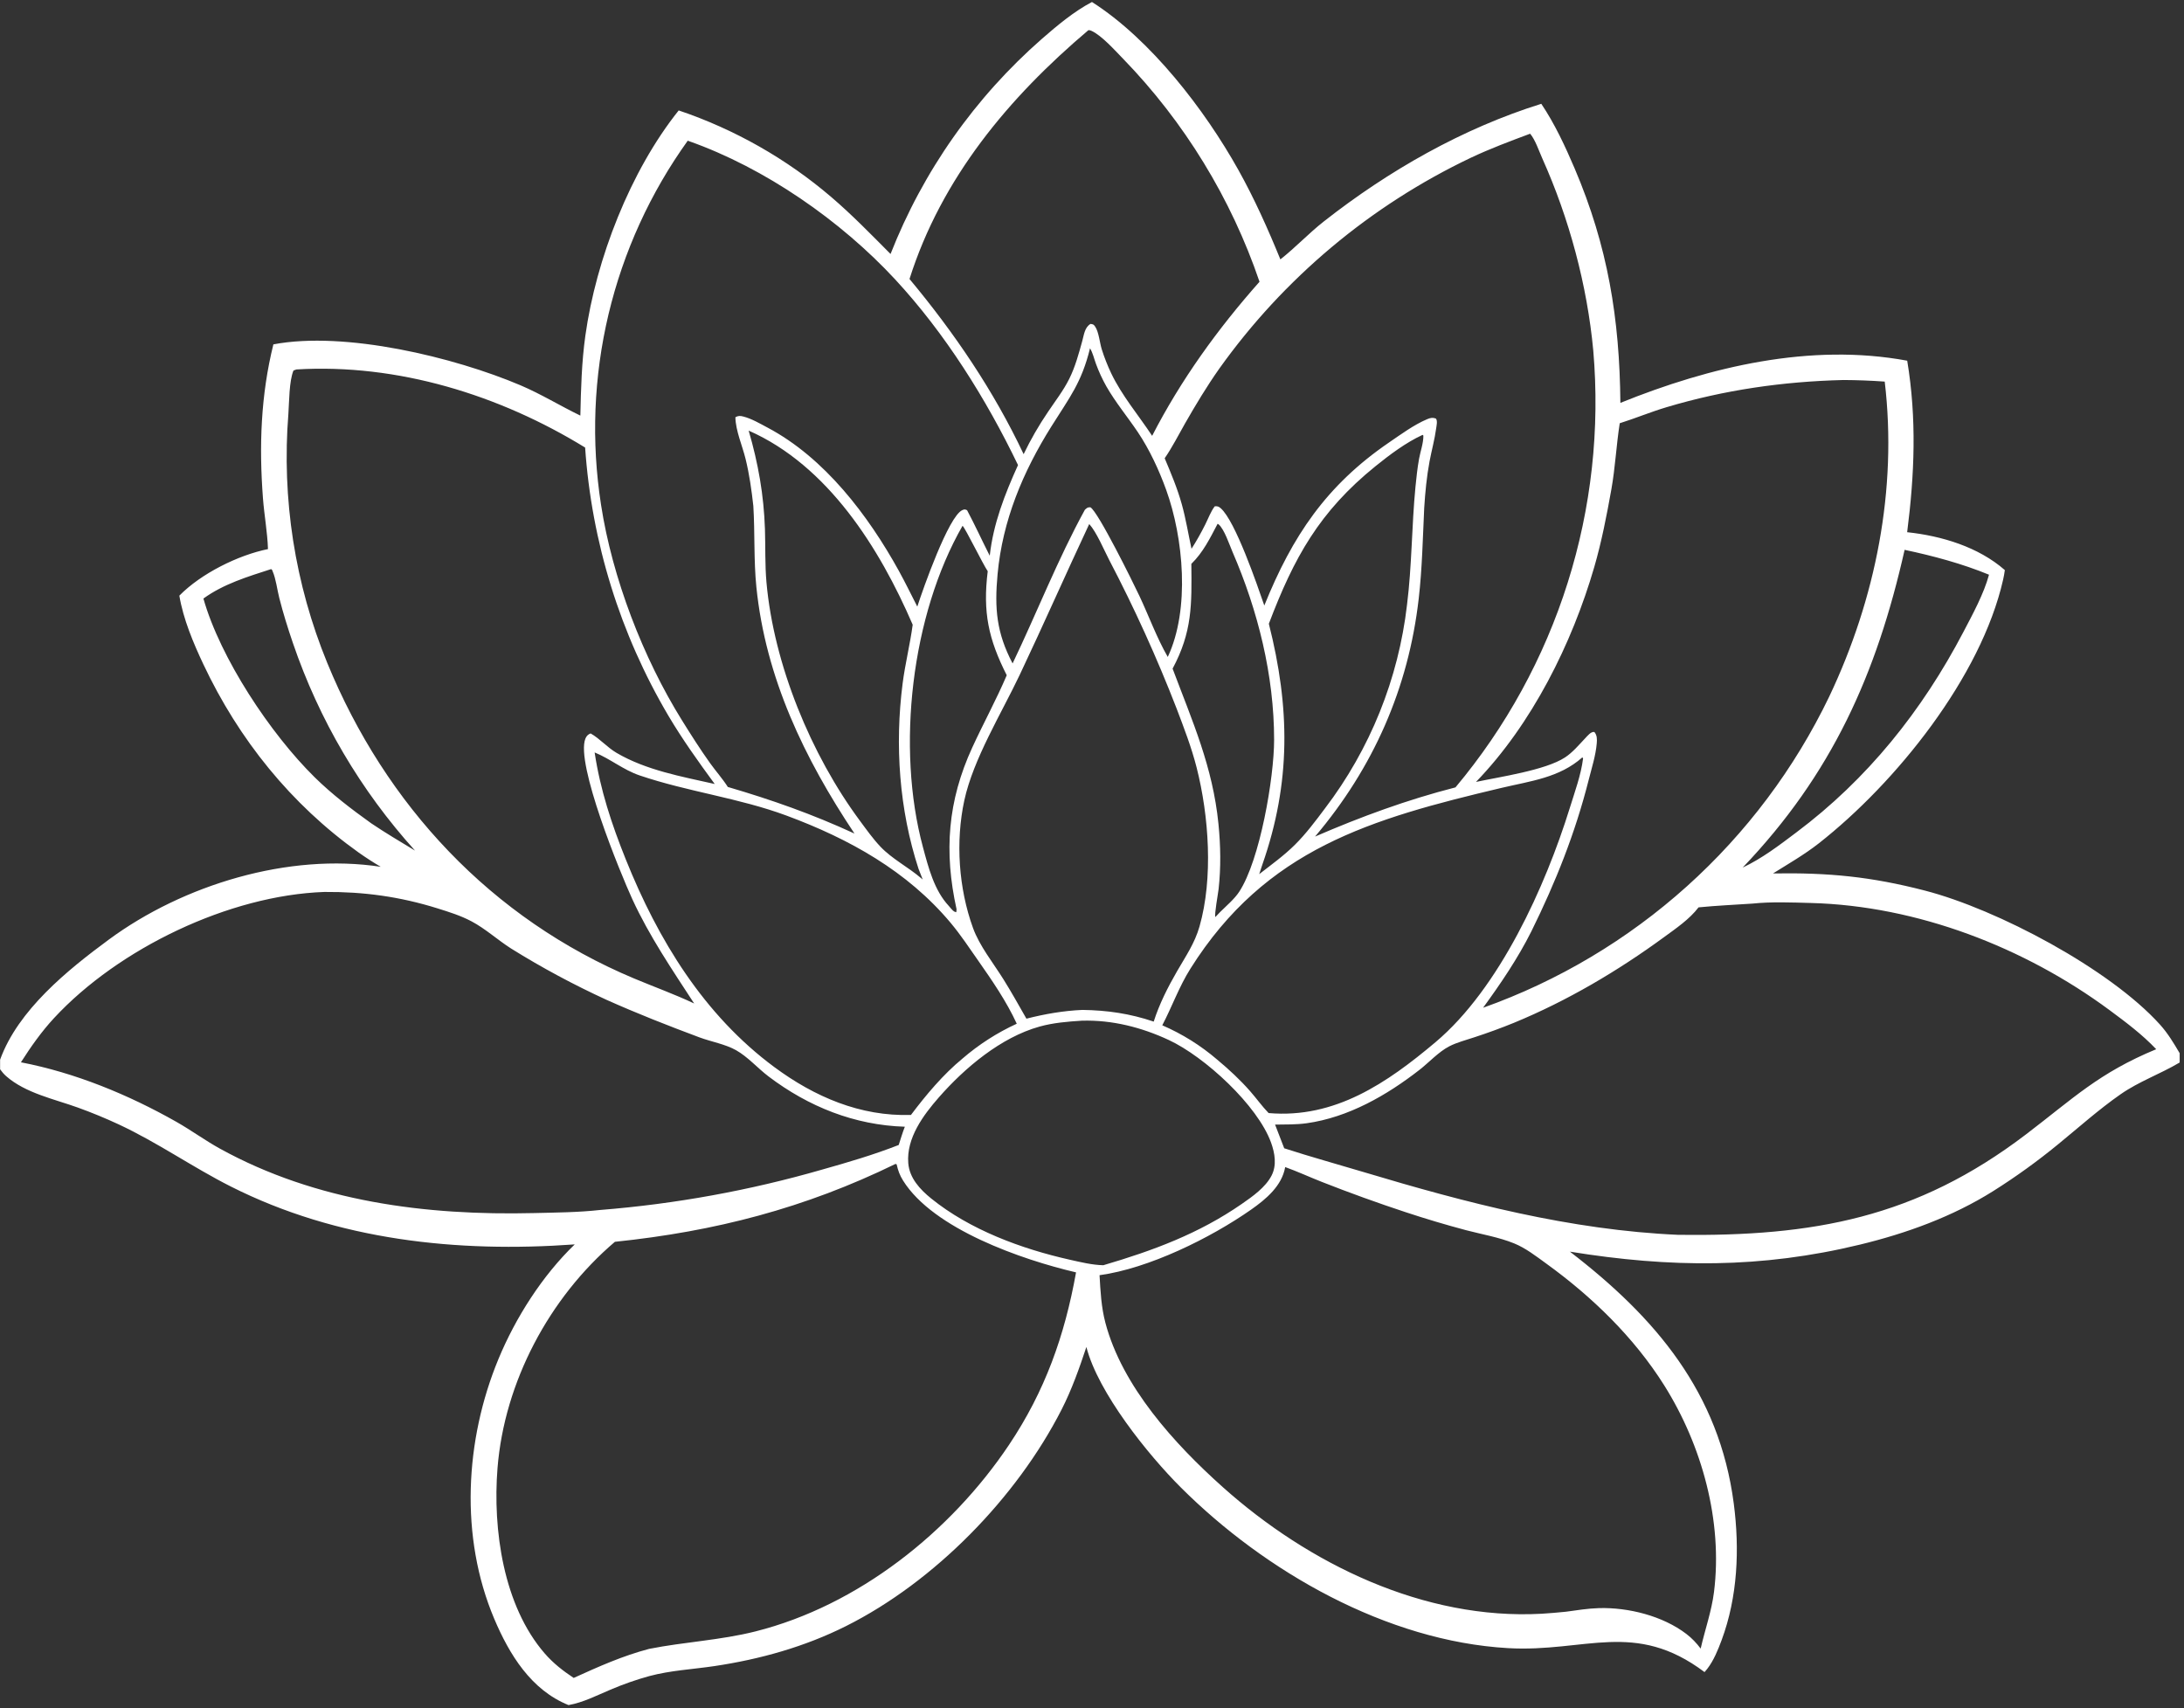 <svg width="211" height="165" viewBox="0 0 211 165" fill="none" xmlns="http://www.w3.org/2000/svg">
<rect x="0" y="0" width="211" height="165" fill="#333333" stroke="none"/>
<path d="M185.976 86.037C180.751 84.686 176.66 84.292 171.293 84.379C172.79 83.444 174.331 82.56 175.721 81.469C183.172 75.619 191.391 65.412 193.524 56.002C193.593 55.696 193.649 55.386 193.691 55.074C191.137 52.835 187.577 51.767 184.254 51.414C184.968 45.821 185.186 40.436 184.259 34.845C174.918 33.112 165.2 35.422 156.548 38.92C156.474 30.77 155.336 23.797 152.125 16.263C151.224 14.15 150.193 11.935 148.907 10.028C141.308 12.399 134.136 16.492 127.898 21.392C126.433 22.541 125.151 23.919 123.699 25.059C122.513 22.148 121.179 19.167 119.645 16.422C116.391 10.598 111.173 3.812 105.497 0.193C103.765 1.099 102.122 2.477 100.652 3.759C100.25 4.112 99.853 4.469 99.461 4.833C99.07 5.197 98.684 5.566 98.304 5.942C97.924 6.317 97.549 6.698 97.18 7.084C96.811 7.471 96.448 7.862 96.091 8.26C95.734 8.657 95.382 9.059 95.037 9.467C94.692 9.875 94.353 10.288 94.019 10.706C93.687 11.123 93.36 11.546 93.04 11.974C92.719 12.401 92.406 12.834 92.098 13.271C91.79 13.707 91.49 14.149 91.195 14.595C90.901 15.041 90.614 15.491 90.333 15.946C90.052 16.4 89.778 16.859 89.511 17.322C89.244 17.785 88.984 18.251 88.731 18.722C88.478 19.192 88.231 19.666 87.993 20.145C87.754 20.622 87.522 21.104 87.297 21.589C87.073 22.073 86.855 22.561 86.645 23.053C86.435 23.544 86.232 24.038 86.037 24.536C84.172 22.661 82.324 20.756 80.312 19.036C79.772 18.574 79.221 18.126 78.659 17.69C78.098 17.255 77.526 16.833 76.944 16.425C76.362 16.017 75.771 15.623 75.17 15.242C74.569 14.862 73.96 14.497 73.342 14.146C72.724 13.795 72.098 13.459 71.463 13.139C70.83 12.818 70.188 12.512 69.539 12.222C68.891 11.931 68.236 11.656 67.574 11.397C66.912 11.138 66.245 10.895 65.571 10.668C60.896 16.507 57.584 25.034 56.551 32.435C56.193 34.998 56.127 37.566 56.069 40.149C54.117 39.206 52.285 38.071 50.283 37.22C43.902 34.509 33.332 31.952 26.412 33.268C25.191 38.191 25.022 43.092 25.405 48.136C25.529 49.768 25.836 51.412 25.89 53.045C22.983 53.635 19.41 55.42 17.327 57.543C17.703 59.8 18.675 62.11 19.644 64.166C23.064 71.423 28.107 77.697 34.653 82.362C35.344 82.85 36.054 83.308 36.783 83.737C27.895 82.377 17.72 85.464 10.523 90.763C6.525 93.708 1.745 97.577 0.01 102.37V103.299C0.189 103.547 0.377 103.77 0.608 103.973C2.464 105.601 5.236 106.174 7.518 106.995C8.852 107.477 10.163 108.016 11.45 108.614C15.23 110.373 18.606 112.76 22.308 114.627C32.596 119.816 44.162 121.035 55.527 120.215C52.4 123.228 49.814 127.284 48.154 131.294C44.909 139.134 44.409 148.481 47.744 156.373C49.204 159.828 51.31 163.267 54.929 164.721C56.35 164.468 57.668 163.782 58.99 163.227C60.212 162.704 61.463 162.267 62.744 161.915C64.794 161.368 66.918 161.266 69.01 160.955C73.427 160.297 77.734 159.094 81.734 157.09C90.29 152.803 98.214 144.688 102.558 136.18C103.542 134.254 104.278 132.174 104.957 130.124C106.084 134.529 110.901 140.521 114.08 143.694C122.244 151.842 133.985 158.549 145.691 159.218C153.172 159.646 157.932 156.462 164.679 161.533C164.772 161.432 164.861 161.327 164.944 161.217C165.563 160.415 165.978 159.39 166.328 158.448C167.884 154.26 168.076 149.648 167.502 145.249C166.103 134.519 159.946 127.274 151.671 120.916C161.362 122.484 170.139 122.554 179.699 120.235C184.185 119.148 188.629 117.539 192.556 115.072C194.741 113.697 196.832 112.19 198.828 110.552C200.82 108.927 202.751 107.192 204.861 105.721C206.674 104.457 208.705 103.761 210.581 102.643V101.746C210.005 100.767 209.442 99.824 208.676 98.976C203.825 93.599 192.972 87.847 185.974 86.037L185.976 86.037ZM192.161 55.52C191.663 57.369 190.576 59.356 189.685 61.056C185.697 68.667 180.425 75.265 173.52 80.436C171.883 81.672 170.225 82.933 168.363 83.813C176.968 74.807 181.298 65.156 184.008 53.117C186.765 53.702 189.555 54.448 192.161 55.52ZM156.488 40.887C158.005 40.409 159.475 39.795 161.003 39.339C166.604 37.666 172.259 36.855 178.097 36.711C179.429 36.718 180.758 36.769 182.086 36.864C183.322 47.276 181.207 57.854 176.727 67.29C176.519 67.722 176.305 68.153 176.086 68.581C175.866 69.009 175.642 69.434 175.413 69.856C175.184 70.278 174.95 70.698 174.71 71.114C174.471 71.531 174.226 71.945 173.977 72.355C173.727 72.766 173.473 73.174 173.213 73.578C172.953 73.982 172.689 74.384 172.42 74.782C172.15 75.18 171.876 75.575 171.598 75.966C171.319 76.357 171.035 76.745 170.747 77.129C170.459 77.514 170.166 77.895 169.868 78.272C169.57 78.649 169.268 79.023 168.961 79.393C168.654 79.763 168.343 80.129 168.027 80.491C167.712 80.853 167.391 81.212 167.067 81.566C166.742 81.921 166.414 82.271 166.081 82.618C165.748 82.964 165.411 83.306 165.069 83.645C164.728 83.983 164.383 84.317 164.033 84.647C163.684 84.977 163.33 85.302 162.973 85.624C162.615 85.945 162.254 86.262 161.889 86.574C161.524 86.887 161.155 87.195 160.782 87.498C160.41 87.801 160.034 88.1 159.654 88.395C159.274 88.689 158.89 88.978 158.504 89.263C158.117 89.549 157.727 89.829 157.333 90.104C156.939 90.379 156.542 90.65 156.142 90.916C155.741 91.181 155.338 91.442 154.931 91.698C154.524 91.954 154.115 92.205 153.702 92.451C153.289 92.697 152.874 92.938 152.455 93.174C152.036 93.41 151.615 93.641 151.19 93.866C150.766 94.092 150.339 94.312 149.909 94.527C149.48 94.742 149.048 94.952 148.613 95.157C148.178 95.362 147.741 95.561 147.301 95.755C146.861 95.949 146.42 96.137 145.975 96.32C145.531 96.504 145.085 96.681 144.636 96.854C144.187 97.026 143.737 97.193 143.284 97.354C144.995 95.005 146.642 92.581 147.945 89.98C150.298 85.217 152.183 80.49 153.489 75.331C153.779 74.183 154.168 72.98 154.266 71.8C154.298 71.407 154.3 71.029 154.036 70.715C153.713 70.65 153.374 71.083 153.16 71.308C152.549 71.95 151.941 72.688 151.194 73.175C149.292 74.416 144.91 75.043 142.597 75.539C147.999 69.957 151.873 62.183 154.025 54.779C154.733 52.34 155.224 49.802 155.672 47.303C156.054 45.172 156.152 43.02 156.486 40.887L156.488 40.887ZM97.263 65.233C96.251 67.602 95.014 69.864 93.937 72.203C91.557 77.376 91.188 82.29 92.413 87.829C92.418 87.926 92.395 88.031 92.383 88.128C92.322 88.107 92.258 88.093 92.2 88.064C92.032 87.98 91.795 87.659 91.662 87.516C90.248 85.994 89.699 83.813 89.168 81.845C86.575 72.235 88.042 59.422 92.994 50.794C93.256 51.015 94.922 54.431 95.426 55.183C94.939 59.138 95.489 61.723 97.263 65.233H97.263ZM115.097 54.474C116.239 53.36 116.901 51.997 117.634 50.603C117.665 50.619 117.7 50.628 117.727 50.651C118.284 51.119 118.778 52.631 119.072 53.309C121.533 58.983 123.094 65.25 123.094 71.466C123.094 75.128 121.73 83.089 119.722 86.149C119.252 86.866 118.474 87.511 117.869 88.117L117.417 88.591C117.31 88.332 117.678 86.366 117.731 85.889C117.964 83.786 117.926 81.696 117.717 79.594C117.166 74.063 115.205 69.703 113.287 64.594C115.192 61.03 115.14 58.414 115.098 54.474L115.097 54.474ZM122.585 60.26C125.008 53.873 127.463 49.42 132.898 45.03C134.265 43.926 135.845 42.741 137.443 42.009L137.515 42.083C137.523 42.813 137.229 43.598 137.098 44.322C136.936 45.22 136.839 46.128 136.75 47.035C136.383 50.827 136.409 54.647 135.934 58.427C135.883 58.871 135.824 59.314 135.758 59.757C135.691 60.199 135.618 60.64 135.536 61.08C135.455 61.52 135.367 61.958 135.271 62.395C135.175 62.832 135.073 63.267 134.962 63.7C134.851 64.133 134.734 64.565 134.609 64.994C134.484 65.424 134.353 65.851 134.214 66.276C134.074 66.701 133.928 67.123 133.775 67.543C133.622 67.963 133.462 68.381 133.295 68.796C133.128 69.21 132.953 69.623 132.773 70.031C132.592 70.44 132.404 70.846 132.209 71.249C132.015 71.651 131.813 72.05 131.605 72.446C131.398 72.842 131.183 73.235 130.962 73.623C130.741 74.012 130.514 74.397 130.28 74.778C130.046 75.159 129.806 75.537 129.56 75.909C129.313 76.283 129.06 76.652 128.802 77.016C128.543 77.38 128.278 77.741 128.007 78.097C127.104 79.303 126.169 80.554 125.097 81.616C124.045 82.658 122.823 83.538 121.654 84.446L121.96 83.52C124.735 75.594 124.633 68.341 122.586 60.258L122.585 60.26ZM112.821 63.465C111.752 61.609 110.995 59.513 110.081 57.572C109.484 56.306 106.094 49.431 105.344 49.005C105.051 49.007 105.044 49.051 104.814 49.243C102.195 54.018 100.183 59.176 97.829 64.091C96.271 61.127 96.073 58.792 96.377 55.48C96.855 50.284 98.823 45.586 101.572 41.203C103.354 38.362 104.484 36.988 105.309 33.647C105.581 34.09 105.7 34.657 105.881 35.144C106.159 35.9 106.495 36.628 106.889 37.329C107.777 38.88 108.929 40.262 109.925 41.743C111.058 43.429 111.976 45.412 112.666 47.322C114.338 51.949 114.985 58.865 112.82 63.464L112.821 63.465ZM87.203 66.033C86.439 71.984 86.875 78.226 88.742 83.935L89.146 84.968L89.082 84.912L88.975 84.821C87.734 83.761 86.188 82.979 85.069 81.802C84.346 81.042 83.71 80.144 83.085 79.301C78.345 72.902 74.762 64.206 74.05 56.264C73.897 54.554 73.959 52.837 73.903 51.123C73.793 47.81 73.256 44.778 72.33 41.599C79.987 44.974 84.989 52.96 88.177 60.352C87.922 62.253 87.448 64.124 87.203 66.033H87.203ZM91.848 89.159C92.801 90.296 93.643 91.57 94.495 92.787C95.847 94.717 97.247 96.751 98.231 98.897C97.757 99.114 97.293 99.347 96.835 99.597C96.379 99.846 95.931 100.111 95.493 100.393C95.055 100.674 94.628 100.97 94.211 101.281C93.793 101.592 93.388 101.918 92.994 102.258C91.103 103.816 89.478 105.761 88.009 107.709C83.118 107.867 78.687 105.955 74.817 103.092C67.995 98.045 63.575 90.789 60.454 83.013C59.097 79.634 57.991 76.303 57.449 72.69C58.958 73.3 60.21 74.372 61.798 74.911C66.437 76.485 71.366 77.079 75.984 78.79C82.04 81.035 87.649 84.144 91.848 89.158V89.159ZM96.929 94.581C95.944 93.008 94.637 91.391 94.003 89.646C92.614 85.82 92.304 81.295 93.165 77.317C94.031 73.325 96.749 68.924 98.521 65.185C100.808 60.358 102.964 55.462 105.233 50.624C105.951 51.424 106.649 53.105 107.152 54.077C109.596 58.747 111.771 63.538 113.676 68.452C114.389 70.33 115.11 72.194 115.607 74.144C116.799 78.833 117.218 84.842 115.887 89.501C115.422 91.131 114.557 92.371 113.722 93.819C112.832 95.361 112.002 96.993 111.462 98.692C109.166 97.919 106.991 97.598 104.568 97.563C102.718 97.647 100.956 97.954 99.164 98.409C98.432 97.127 97.712 95.832 96.929 94.581V94.581ZM115.001 93.59C122.306 81.978 132.467 79.1 145.055 76.116C147.847 75.454 150.653 75.144 152.875 73.164L152.944 73.269C152.746 74.859 152.138 76.511 151.665 78.037C149.308 85.632 144.866 95.477 138.686 100.68C134.015 104.613 128.972 108.083 122.562 107.528C121.925 106.868 121.386 106.108 120.781 105.418C119.808 104.309 118.727 103.309 117.595 102.366C117.198 102.025 116.789 101.699 116.367 101.389C115.945 101.079 115.512 100.785 115.068 100.507C114.623 100.23 114.17 99.969 113.706 99.726C113.242 99.483 112.77 99.257 112.289 99.049C113.236 97.245 113.909 95.326 115.001 93.591L115.001 93.59ZM124.236 27.951C124.704 27.476 125.181 27.008 125.664 26.547C126.147 26.087 126.638 25.634 127.135 25.189C127.633 24.744 128.137 24.308 128.649 23.879C129.161 23.45 129.679 23.029 130.204 22.616C130.729 22.204 131.26 21.8 131.798 21.404C132.335 21.009 132.879 20.622 133.429 20.243C133.979 19.865 134.535 19.495 135.097 19.135C135.658 18.774 136.225 18.422 136.799 18.079C137.371 17.736 137.95 17.402 138.533 17.078C139.117 16.753 139.705 16.439 140.298 16.132C140.892 15.827 141.49 15.53 142.093 15.243C143.958 14.361 145.897 13.638 147.829 12.917C148.328 13.505 148.679 14.579 149.004 15.303C151.6 21.093 153.34 27.549 153.929 33.868C153.969 34.339 154.004 34.811 154.033 35.283C154.062 35.755 154.086 36.227 154.103 36.7C154.121 37.173 154.132 37.645 154.138 38.118C154.144 38.591 154.145 39.064 154.139 39.537C154.133 40.01 154.122 40.483 154.105 40.955C154.088 41.428 154.065 41.9 154.036 42.372C154.008 42.844 153.973 43.316 153.933 43.787C153.893 44.258 153.847 44.729 153.795 45.199C153.743 45.669 153.686 46.139 153.622 46.607C153.559 47.076 153.49 47.544 153.415 48.011C153.34 48.477 153.26 48.943 153.174 49.409C153.088 49.874 152.996 50.337 152.899 50.8C152.801 51.263 152.698 51.725 152.589 52.185C152.481 52.645 152.366 53.104 152.246 53.561C152.126 54.019 152 54.475 151.869 54.929C151.738 55.383 151.602 55.836 151.459 56.287C151.317 56.738 151.169 57.187 151.016 57.635C150.863 58.082 150.704 58.528 150.54 58.971C150.375 59.415 150.206 59.856 150.031 60.295C149.856 60.735 149.675 61.172 149.49 61.607C149.304 62.042 149.113 62.475 148.917 62.905C148.72 63.335 148.519 63.763 148.312 64.188C148.105 64.613 147.893 65.036 147.676 65.456C147.459 65.876 147.237 66.294 147.009 66.709C146.782 67.123 146.55 67.535 146.312 67.944C146.074 68.353 145.832 68.759 145.585 69.162C145.338 69.566 145.086 69.966 144.828 70.363C144.571 70.76 144.309 71.153 144.042 71.544C143.775 71.934 143.504 72.321 143.227 72.705C142.951 73.089 142.67 73.469 142.384 73.846C142.099 74.223 141.809 74.597 141.514 74.966C141.219 75.336 140.92 75.702 140.616 76.065C135.927 77.267 131.484 78.899 127.05 80.817C132.672 74.173 136.069 66.508 137.064 57.84C137.397 54.939 137.458 51.991 137.595 49.075C137.691 47.564 137.834 46.047 138.114 44.557C138.312 43.506 138.607 42.451 138.749 41.393C138.789 41.1 138.892 40.695 138.738 40.444C138.413 40.315 138.183 40.367 137.874 40.498C136.619 41.025 135.322 41.977 134.194 42.748C128.13 46.896 124.849 51.798 122.147 58.496C121.462 56.509 119.345 50.318 117.933 49.096C117.731 48.921 117.618 48.893 117.359 48.911C116.981 49.4 116.731 50.094 116.449 50.654C116.042 51.467 115.606 52.249 115.114 53.014C114.801 51.583 114.57 50.134 114.177 48.72C113.751 47.188 113.139 45.733 112.522 44.271C113.253 43.212 113.845 42.035 114.483 40.918C115.521 39.102 116.594 37.319 117.8 35.608C118.187 35.065 118.584 34.528 118.988 33.997C119.393 33.466 119.806 32.941 120.227 32.423C120.649 31.905 121.078 31.394 121.516 30.89C121.953 30.386 122.399 29.889 122.852 29.398C123.305 28.908 123.766 28.425 124.235 27.95L124.236 27.951ZM105.155 2.912C105.274 2.923 105.311 2.918 105.434 2.973C106.43 3.416 107.721 4.878 108.511 5.684C108.88 6.065 109.244 6.451 109.603 6.841C109.961 7.232 110.314 7.628 110.661 8.028C111.009 8.429 111.351 8.834 111.687 9.244C112.023 9.654 112.353 10.069 112.678 10.488C113.003 10.907 113.322 11.33 113.635 11.758C113.948 12.186 114.255 12.619 114.556 13.055C114.858 13.491 115.153 13.931 115.442 14.376C115.731 14.82 116.014 15.269 116.29 15.722C116.567 16.174 116.838 16.63 117.101 17.09C117.365 17.55 117.623 18.013 117.875 18.48C118.126 18.947 118.371 19.417 118.609 19.891C118.848 20.365 119.08 20.841 119.305 21.322C119.53 21.802 119.749 22.285 119.96 22.771C120.172 23.257 120.377 23.746 120.576 24.238C120.774 24.73 120.966 25.224 121.151 25.721C121.335 26.217 121.513 26.717 121.684 27.219C117.657 31.761 114.088 36.694 111.311 42.104C109.997 40.114 108.384 38.219 107.355 36.063C107 35.316 106.697 34.547 106.447 33.758C106.251 33.143 106.16 32.08 105.813 31.563C105.658 31.331 105.612 31.329 105.356 31.292C104.801 31.618 104.727 32.323 104.569 32.907C104.222 34.16 103.888 35.42 103.306 36.59C102.739 37.731 101.96 38.729 101.254 39.783C100.365 41.088 99.579 42.451 98.895 43.874C96.005 37.749 92.197 32.145 87.869 26.953C90.958 17.2 97.45 9.43 105.156 2.911L105.155 2.912ZM57.501 40.68C57.507 40.294 57.517 39.908 57.532 39.522C57.547 39.136 57.567 38.75 57.592 38.364C57.617 37.979 57.646 37.594 57.68 37.209C57.714 36.824 57.753 36.44 57.796 36.056C57.839 35.672 57.887 35.289 57.94 34.906C57.992 34.523 58.049 34.141 58.111 33.76C58.173 33.379 58.24 32.998 58.311 32.619C58.382 32.239 58.458 31.861 58.538 31.483C58.618 31.105 58.703 30.729 58.792 30.353C58.882 29.977 58.976 29.602 59.075 29.229C59.173 28.856 59.276 28.483 59.384 28.113C59.492 27.742 59.604 27.372 59.72 27.004C59.837 26.636 59.958 26.269 60.084 25.904C60.209 25.538 60.339 25.174 60.474 24.812C60.608 24.45 60.747 24.09 60.89 23.731C61.033 23.373 61.181 23.016 61.332 22.66C61.484 22.305 61.64 21.952 61.801 21.6C61.961 21.249 62.126 20.9 62.294 20.552C62.463 20.205 62.636 19.86 62.814 19.516C62.991 19.173 63.172 18.832 63.358 18.493C63.543 18.154 63.733 17.818 63.927 17.484C64.12 17.15 64.318 16.818 64.52 16.488C64.722 16.159 64.928 15.832 65.138 15.508C65.347 15.183 65.561 14.862 65.779 14.543C65.996 14.224 66.218 13.907 66.443 13.593L66.568 13.637C73.897 16.223 81.219 21.307 86.49 27C91.321 32.218 95.277 38.537 98.352 44.928C97.074 47.752 95.965 50.577 95.621 53.686C94.876 52.227 94.2 50.731 93.43 49.288C93.221 49.197 93.189 49.187 92.976 49.279C91.644 49.849 89.153 56.955 88.622 58.601C88.031 57.453 87.47 56.289 86.846 55.158C83.879 49.787 79.673 44.231 74.155 41.309C73.428 40.924 72.615 40.444 71.815 40.239C71.51 40.161 71.32 40.152 71.047 40.309C71.075 41.629 71.719 43.054 72.032 44.337C72.4 45.838 72.611 47.348 72.781 48.881C72.94 51.476 72.813 54.126 73.074 56.702C73.964 65.488 77.712 73.266 82.551 80.525C78.526 78.667 74.563 77.268 70.316 76.024C69.81 75.227 69.154 74.497 68.603 73.726C67.651 72.395 66.77 71.003 65.904 69.615C62.13 63.559 59.151 55.83 58.067 48.764C58.007 48.382 57.952 48 57.902 47.617C57.851 47.233 57.806 46.85 57.765 46.466C57.724 46.082 57.687 45.697 57.656 45.313C57.624 44.928 57.597 44.542 57.575 44.157C57.552 43.771 57.535 43.385 57.522 43C57.509 42.614 57.501 42.227 57.497 41.841C57.494 41.455 57.495 41.069 57.501 40.682V40.68ZM27.706 43.047C27.717 42.536 27.735 42.025 27.761 41.513C27.788 41.002 27.82 40.492 27.861 39.982C27.941 38.853 27.929 36.805 28.354 35.794L28.636 35.691C38.403 35.105 48.254 38.151 56.53 43.236C56.569 43.804 56.616 44.372 56.672 44.939C56.727 45.506 56.791 46.073 56.864 46.638C56.935 47.203 57.016 47.768 57.104 48.331C57.193 48.894 57.289 49.456 57.394 50.015C57.499 50.576 57.611 51.134 57.732 51.691C57.853 52.248 57.982 52.803 58.119 53.356C58.256 53.91 58.401 54.461 58.555 55.01C58.708 55.559 58.869 56.106 59.038 56.65C59.207 57.194 59.383 57.736 59.568 58.275C59.753 58.815 59.945 59.351 60.145 59.885C60.345 60.418 60.554 60.949 60.769 61.476C60.984 62.004 61.208 62.528 61.439 63.049C61.67 63.57 61.908 64.088 62.154 64.602C62.399 65.116 62.653 65.627 62.914 66.134C63.174 66.641 63.443 67.143 63.718 67.643C63.993 68.142 64.276 68.637 64.565 69.128C65.917 71.414 67.48 73.597 69.05 75.738C65.849 75.018 62.435 74.41 59.572 72.734C58.653 72.196 57.959 71.36 57.061 70.853C56.814 70.943 56.66 71.104 56.559 71.35C55.58 73.719 59.915 84.306 61.089 86.865C62.745 90.457 64.918 93.643 67.064 96.942C65.172 96.047 63.193 95.337 61.263 94.527C47.477 88.747 37.254 77.799 31.61 64.025C31.416 63.551 31.229 63.075 31.049 62.596C30.869 62.117 30.696 61.636 30.53 61.152C30.364 60.668 30.205 60.182 30.053 59.693C29.901 59.204 29.756 58.713 29.619 58.221C29.482 57.728 29.352 57.233 29.229 56.736C29.106 56.239 28.99 55.741 28.882 55.241C28.773 54.741 28.672 54.239 28.579 53.737C28.485 53.234 28.399 52.73 28.32 52.224C28.242 51.718 28.17 51.212 28.106 50.704C28.042 50.196 27.986 49.688 27.937 49.179C27.887 48.669 27.846 48.159 27.812 47.649C27.778 47.138 27.752 46.628 27.732 46.117C27.713 45.605 27.701 45.094 27.697 44.582C27.694 44.07 27.697 43.559 27.708 43.047L27.706 43.047ZM35.848 79.524C33.949 78.164 32.081 76.74 30.412 75.1C26.134 70.897 21.284 63.585 19.652 57.823C21.599 56.41 23.931 55.711 26.193 54.978C26.312 55.07 26.265 55.013 26.337 55.181C26.665 55.947 26.772 56.936 26.978 57.751C27.35 59.22 27.808 60.69 28.3 62.124C28.615 63.048 28.953 63.963 29.315 64.87C29.676 65.777 30.06 66.674 30.468 67.561C30.874 68.448 31.304 69.325 31.755 70.19C32.207 71.055 32.68 71.909 33.176 72.75C33.671 73.591 34.187 74.42 34.724 75.235C35.261 76.05 35.819 76.851 36.397 77.638C36.975 78.425 37.572 79.196 38.189 79.952C38.806 80.709 39.443 81.449 40.097 82.173C38.67 81.308 37.23 80.459 35.847 79.524L35.848 79.524ZM51.602 117.189C41.139 117.447 30.543 116.085 21.258 110.97C19.814 110.174 18.475 109.189 17.039 108.375C12.413 105.752 7.251 103.628 2.022 102.624C2.979 101.123 4.011 99.657 5.224 98.349C11.456 91.629 22.132 86.485 31.344 86.167C35.159 86.142 38.629 86.617 42.278 87.756C43.393 88.104 44.506 88.453 45.542 89C46.898 89.715 48.086 90.812 49.383 91.636C52.346 93.48 55.413 95.128 58.584 96.583C61.525 97.901 64.552 99.088 67.57 100.214C68.698 100.634 70.067 100.868 71.107 101.453C72.252 102.096 73.198 103.193 74.25 103.99C78.113 106.915 82.559 108.697 87.419 108.847C87.192 109.423 87.016 110.021 86.826 110.611C84.412 111.556 81.946 112.28 79.453 112.982C77.702 113.487 75.939 113.948 74.164 114.364C72.39 114.78 70.606 115.151 68.812 115.477C67.019 115.804 65.219 116.084 63.411 116.32C61.604 116.555 59.792 116.745 57.975 116.89C55.885 117.124 53.706 117.137 51.602 117.189H51.602ZM97.481 139.583C91.842 147.997 82.907 155.105 72.988 157.603C69.588 158.459 66.137 158.613 62.719 159.289C60.155 159.963 57.831 161.004 55.426 162.097C54.391 161.413 53.446 160.675 52.629 159.734C48.624 155.122 47.594 147.753 48.065 141.831C48.727 133.524 53.06 125.359 59.407 119.965C69.093 118.961 77.77 116.714 86.522 112.439L86.628 112.487C86.759 113.074 86.925 113.533 87.245 114.046C90.168 118.735 98.736 121.697 103.959 122.919C102.856 129.051 100.962 134.389 97.48 139.583H97.481ZM103.335 121.691C98.685 120.645 93.706 118.809 89.96 115.777C88.883 114.904 87.862 113.81 87.749 112.359C87.56 109.938 89.201 107.728 90.706 106.01C93.208 103.155 96.702 100.211 100.434 99.173C101.767 98.802 103.151 98.691 104.526 98.603C107.455 98.522 110.28 99.242 112.923 100.472C116.389 102.087 121.501 106.777 122.804 110.395C123.169 111.408 123.362 112.567 122.85 113.564C122.263 114.708 121 115.593 119.97 116.307C115.827 119.179 111.399 120.815 106.594 122.228C105.51 122.203 104.392 121.929 103.335 121.691ZM160.776 133.821C164.429 139.627 166.449 146.95 165.593 153.792C165.36 155.652 164.721 157.438 164.305 159.262C163.907 158.735 163.452 158.251 162.926 157.85C160.641 156.105 157.327 155.275 154.486 155.352C153.417 155.381 152.339 155.56 151.28 155.702C150.5 155.775 149.718 155.854 148.935 155.897C137.579 156.518 126.438 151.085 118.131 143.659C113.473 139.494 108.413 133.939 106.79 127.774C106.394 126.264 106.316 124.741 106.229 123.191C110.974 122.543 116.925 119.619 120.872 116.856C122.309 115.849 123.847 114.565 124.165 112.746C125.36 113.174 126.509 113.709 127.69 114.172C130.366 115.226 133.07 116.203 135.801 117.103C137.727 117.74 139.669 118.319 141.629 118.841C143.158 119.243 144.813 119.521 146.275 120.115C147.398 120.57 148.401 121.355 149.378 122.062C153.794 125.253 157.863 129.191 160.776 133.821ZM195.722 109.597C185.125 117.662 175.183 119.454 162.147 119.292C151.717 118.835 141.664 116.205 131.714 113.22C129.167 112.456 126.598 111.751 124.07 110.93L123.187 108.643C124.203 108.626 125.231 108.652 126.24 108.511C130.261 107.948 133.986 105.811 137.146 103.347C138.063 102.632 138.985 101.615 140.013 101.082C140.755 100.697 141.656 100.471 142.451 100.204C143.742 99.784 145.016 99.317 146.273 98.805C151.405 96.691 156.303 93.8 160.775 90.526C161.929 89.682 163.228 88.801 164.1 87.656C165.83 87.486 167.576 87.408 169.311 87.292C171.137 87.098 173.126 87.184 174.966 87.233C185.227 87.507 195.6 91.516 203.811 97.587C205.388 98.754 206.963 99.932 208.315 101.36C202.765 103.652 200.3 106.113 195.722 109.597Z" fill="white"/>
</svg>
